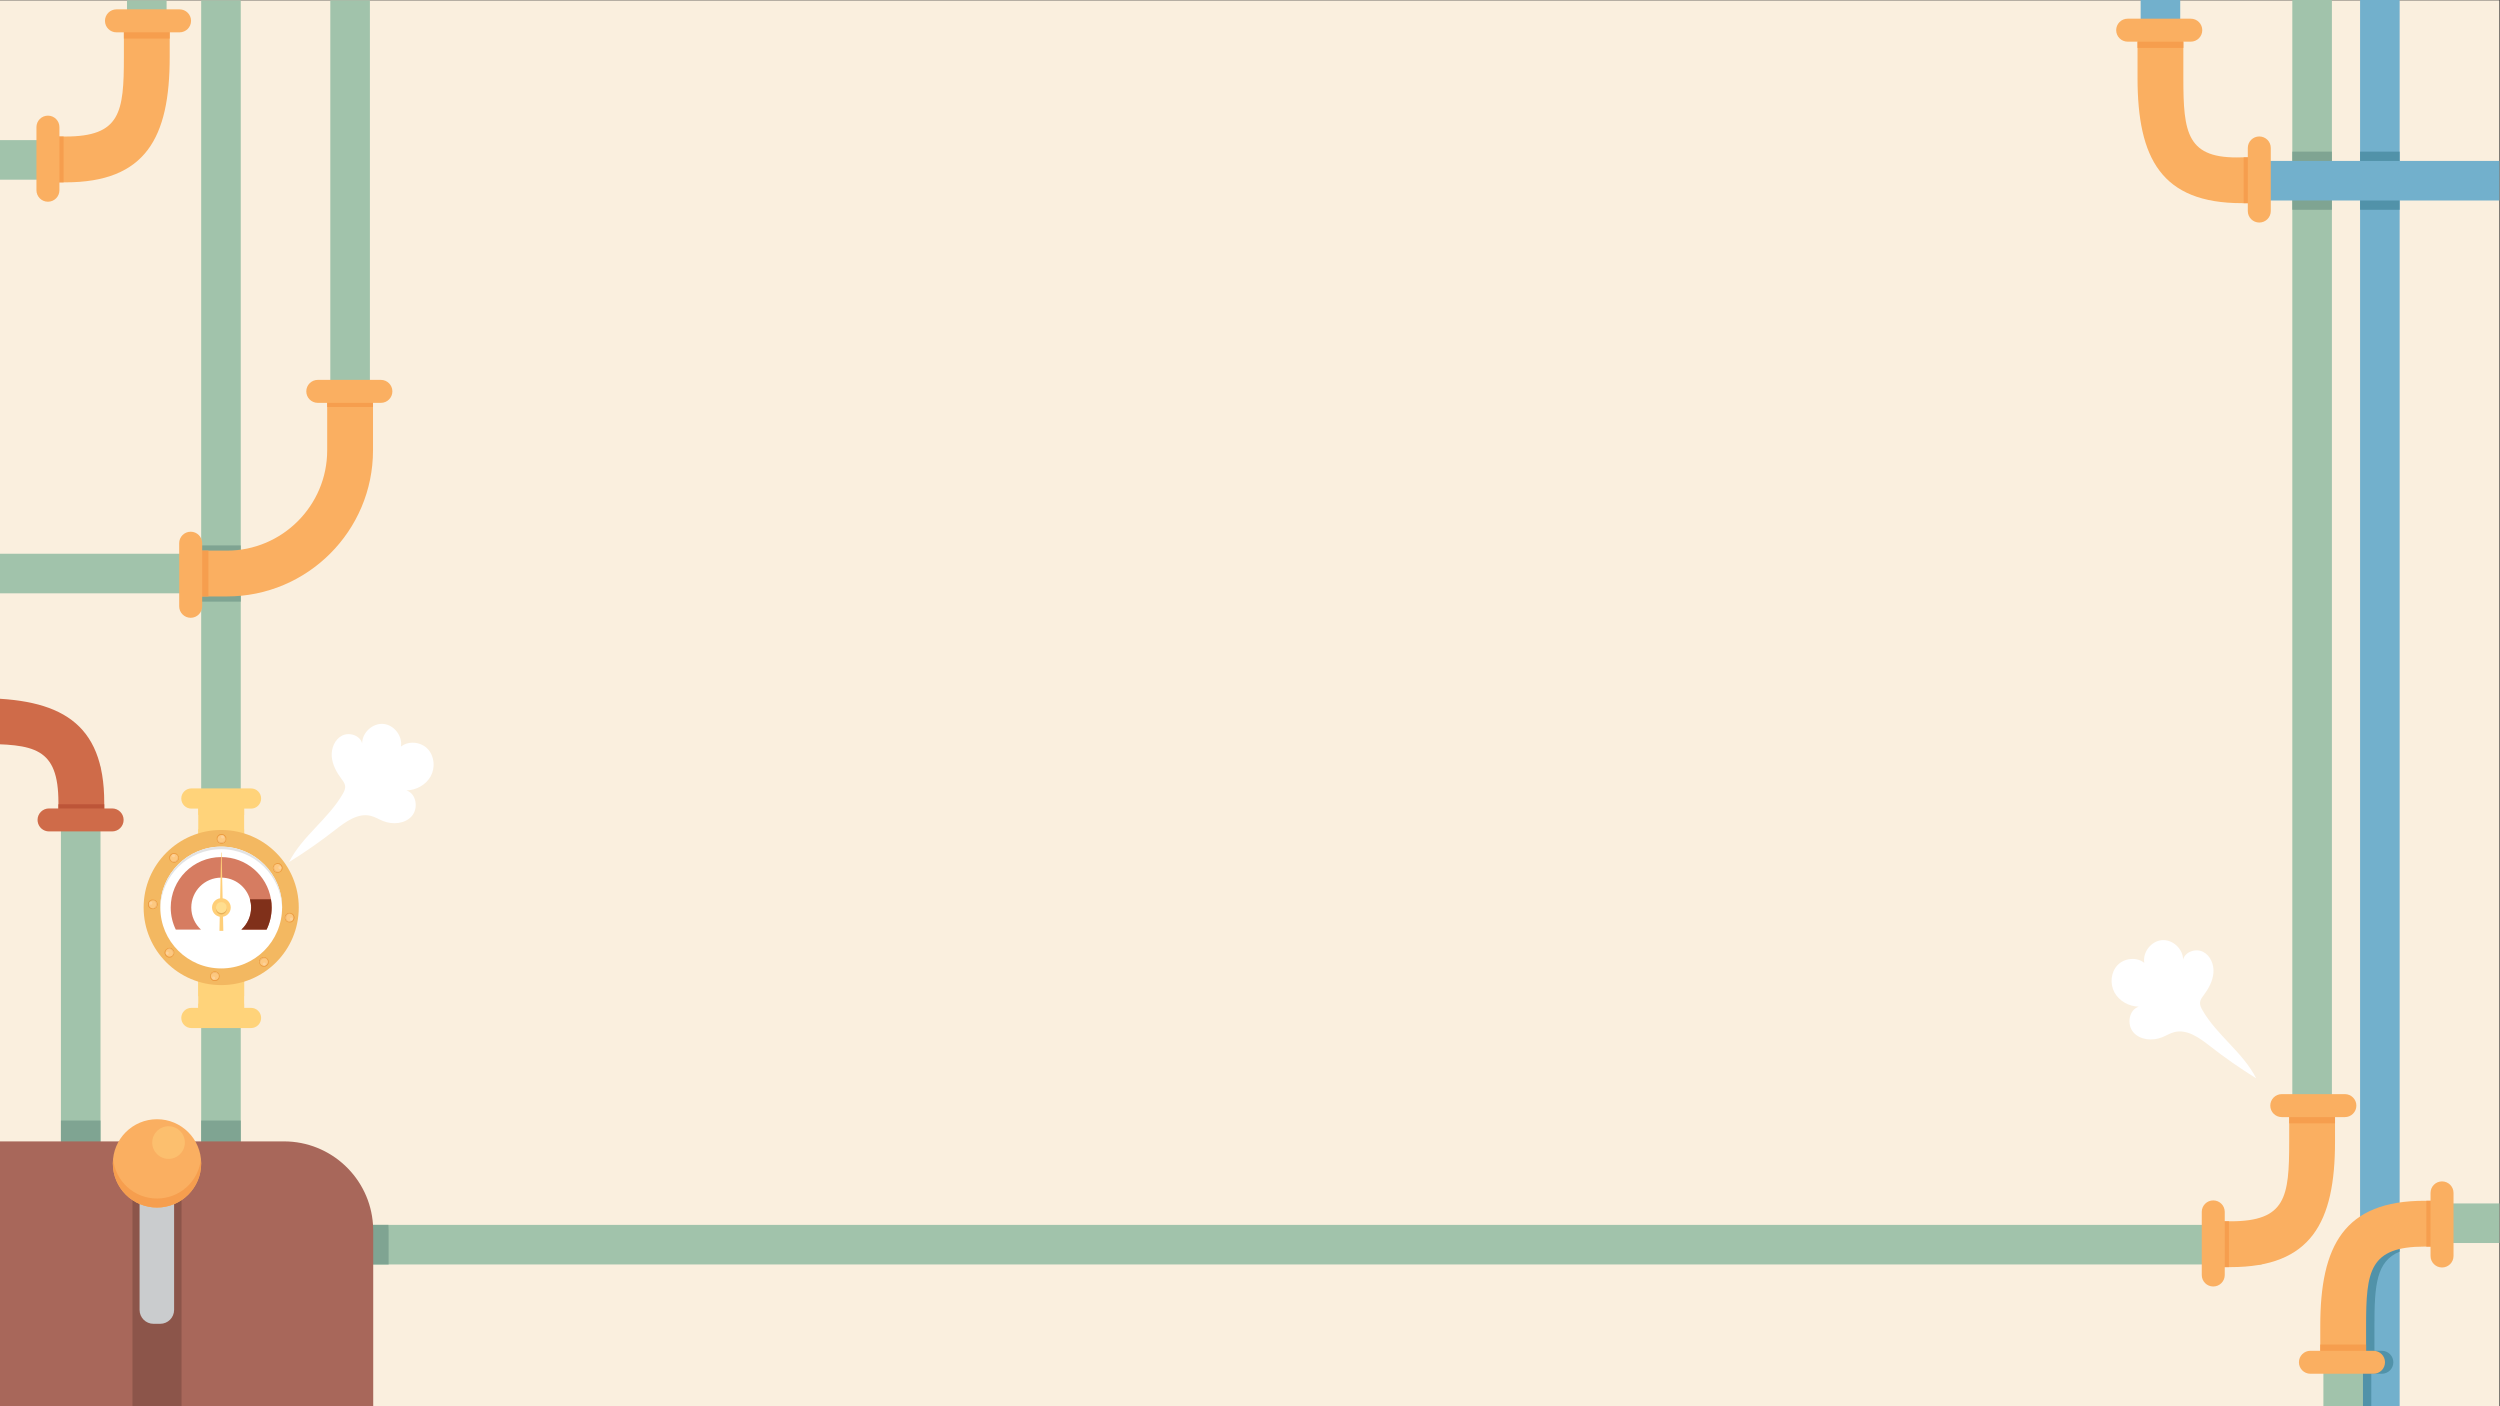 <?xml version="1.0" encoding="UTF-8" standalone="no"?>
<!-- Created with Inkscape (http://www.inkscape.org/) -->

<svg
   xmlns:dc="http://purl.org/dc/elements/1.1/"
   xmlns:cc="http://creativecommons.org/ns#"
   xmlns:rdf="http://www.w3.org/1999/02/22-rdf-syntax-ns#"
   xmlns:svg="http://www.w3.org/2000/svg"
   xmlns="http://www.w3.org/2000/svg"
   xmlns:sodipodi="http://sodipodi.sourceforge.net/DTD/sodipodi-0.dtd"
   xmlns:inkscape="http://www.inkscape.org/namespaces/inkscape"
   version="1.1"
   id="svg2"
   xml:space="preserve"
   width="1600"
   height="900"
   viewBox="0 0 1600 900"
   sodipodi:docname="fundoStemapunk.svg"
   inkscape:version="0.92.4 (unknown)"><rect x="0" y="0" width="1600" height="900" fill="#333333" stroke="none"/><defs
     id="defs6"><clipPath
       clipPathUnits="userSpaceOnUse"
       id="clipPath20"><path
         d="M 0,800 H 1200 V 0 H 0 Z"
         id="path18"
         inkscape:connector-curvature="0" /></clipPath><clipPath
       clipPathUnits="userSpaceOnUse"
       id="clipPath160"><path
         d="M 0,800 H 1200 V 0 H 0 Z"
         id="path158"
         inkscape:connector-curvature="0" /></clipPath><clipPath
       clipPathUnits="userSpaceOnUse"
       id="clipPath286"><path
         d="m 1082.79,318.013 h 22.02 v -7.34 h -22.02 z"
         id="path284"
         inkscape:connector-curvature="0" /></clipPath><clipPath
       clipPathUnits="userSpaceOnUse"
       id="clipPath304"><path
         d="m 1046.47,372.793 h 6.85 v -22.03 h -6.85 z"
         id="path302"
         inkscape:connector-curvature="0" /></clipPath><clipPath
       clipPathUnits="userSpaceOnUse"
       id="clipPath322"><path
         d="m 1082.79,416.513 h 22.02 v -7.85 h -22.02 z"
         id="path320"
         inkscape:connector-curvature="0" /></clipPath><clipPath
       clipPathUnits="userSpaceOnUse"
       id="clipPath340"><path
         d="m 1079.18,403.22 h 25.76 v -83.05 h -25.76 z"
         id="path338"
         inkscape:connector-curvature="0" /></clipPath><clipPath
       clipPathUnits="userSpaceOnUse"
       id="clipPath408"><path
         d="m 953.74,405.41 h 30.87 V 319.7 h -30.87 z"
         id="path406"
         inkscape:connector-curvature="0" /></clipPath><clipPath
       clipPathUnits="userSpaceOnUse"
       id="clipPath472"><path
         d="m 985.649,397.293 h 3.88 v -2.157 h -3.88 z"
         id="path470"
         inkscape:connector-curvature="0" /></clipPath><clipPath
       clipPathUnits="userSpaceOnUse"
       id="clipPath508"><path
         d="m 1008.38,389.464 h 3.49 v -3.427 h -3.49 z"
         id="path506"
         inkscape:connector-curvature="0" /></clipPath><clipPath
       clipPathUnits="userSpaceOnUse"
       id="clipPath544"><path
         d="m 1018.59,367.639 h 2.24 v -3.88 h -2.24 z"
         id="path542"
         inkscape:connector-curvature="0" /></clipPath><clipPath
       clipPathUnits="userSpaceOnUse"
       id="clipPath580"><path
         d="m 1010.6,344.49 h 3.37 v -3.546 h -3.37 z"
         id="path578"
         inkscape:connector-curvature="0" /></clipPath><clipPath
       clipPathUnits="userSpaceOnUse"
       id="clipPath616"><path
         d="m 988.846,333.217 h 3.88 v -2.331 h -3.88 z"
         id="path614"
         inkscape:connector-curvature="0" /></clipPath><clipPath
       clipPathUnits="userSpaceOnUse"
       id="clipPath652"><path
         d="m 965.619,340.07 h 3.598 v -3.299 h -3.598 z"
         id="path650"
         inkscape:connector-curvature="0" /></clipPath><clipPath
       clipPathUnits="userSpaceOnUse"
       id="clipPath688"><path
         d="m 954.479,361.255 h 2.424 v -3.879 h -2.424 z"
         id="path686"
         inkscape:connector-curvature="0" /></clipPath><clipPath
       clipPathUnits="userSpaceOnUse"
       id="clipPath724"><path
         d="m 959.376,384.834 h 3.23 v -3.645 h -3.23 z"
         id="path722"
         inkscape:connector-curvature="0" /></clipPath><clipPath
       clipPathUnits="userSpaceOnUse"
       id="clipPath910"><path
         d="m 46.98,251.24 h 22.02 v -7.34 h -22.02 z"
         id="path908"
         inkscape:connector-curvature="0" /></clipPath><clipPath
       clipPathUnits="userSpaceOnUse"
       id="clipPath928"><path
         d="M 98.47,306.02 H 105.32 V 283.99 H 98.47 Z"
         id="path926"
         inkscape:connector-curvature="0" /></clipPath><clipPath
       clipPathUnits="userSpaceOnUse"
       id="clipPath946"><path
         d="m 46.98,349.74 h 22.02 v -7.85 h -22.02 z"
         id="path944"
         inkscape:connector-curvature="0" /></clipPath><clipPath
       clipPathUnits="userSpaceOnUse"
       id="clipPath1012"><path
         d="m 162.257,330.52 h 3.88 v -2.158 h -3.88 z"
         id="path1010"
         inkscape:connector-curvature="0" /></clipPath><clipPath
       clipPathUnits="userSpaceOnUse"
       id="clipPath1048"><path
         d="m 139.912,322.69 h 3.49 v -3.427 h -3.49 z"
         id="path1046"
         inkscape:connector-curvature="0" /></clipPath><clipPath
       clipPathUnits="userSpaceOnUse"
       id="clipPath1084"><path
         d="m 130.959,300.865 h 2.239 v -3.879 h -2.239 z"
         id="path1082"
         inkscape:connector-curvature="0" /></clipPath><clipPath
       clipPathUnits="userSpaceOnUse"
       id="clipPath1120"><path
         d="m 137.818,277.716 h 3.365 v -3.545 h -3.365 z"
         id="path1118"
         inkscape:connector-curvature="0" /></clipPath><clipPath
       clipPathUnits="userSpaceOnUse"
       id="clipPath1156"><path
         d="m 159.06,266.444 h 3.88 v -2.332 h -3.88 z"
         id="path1154"
         inkscape:connector-curvature="0" /></clipPath><clipPath
       clipPathUnits="userSpaceOnUse"
       id="clipPath1192"><path
         d="m 182.57,273.296 h 3.597 v -3.299 h -3.597 z"
         id="path1190"
         inkscape:connector-curvature="0" /></clipPath><clipPath
       clipPathUnits="userSpaceOnUse"
       id="clipPath1228"><path
         d="m 194.884,294.481 h 2.423 v -3.878 h -2.423 z"
         id="path1226"
         inkscape:connector-curvature="0" /></clipPath><clipPath
       clipPathUnits="userSpaceOnUse"
       id="clipPath1264"><path
         d="m 189.18,318.061 h 3.231 v -3.645 h -3.231 z"
         id="path1262"
         inkscape:connector-curvature="0" /></clipPath><clipPath
       clipPathUnits="userSpaceOnUse"
       id="clipPath1292"><path
         d="m 76.09,313.9 h 27.64 V 276.11 H 76.09 Z"
         id="path1290"
         inkscape:connector-curvature="0" /></clipPath><clipPath
       clipPathUnits="userSpaceOnUse"
       id="clipPath1376"><path
         d="M 0,800 H 1200 V 0 H 0 Z"
         id="path1374"
         inkscape:connector-curvature="0" /></clipPath></defs><sodipodi:namedview
     pagecolor="#ffffff"
     bordercolor="#666666"
     borderopacity="1"
     objecttolerance="10"
     gridtolerance="10"
     guidetolerance="10"
     inkscape:pageopacity="0"
     inkscape:pageshadow="2"
     inkscape:window-width="1366"
     inkscape:window-height="703"
     id="namedview4"
     showgrid="false"
     inkscape:zoom="0.11062499"
     inkscape:cx="1678.7872"
     inkscape:cy="788.02388"
     inkscape:window-x="0"
     inkscape:window-y="0"
     inkscape:window-maximized="1"
     inkscape:current-layer="g10"
     inkscape:object-paths="true"
     inkscape:snap-intersection-paths="true"
     inkscape:snap-smooth-nodes="true"
     inkscape:snap-midpoints="true"
     showguides="true"
     inkscape:guide-bbox="true"
     inkscape:object-nodes="true"><sodipodi:guide
       position="238.785,116.107"
       orientation="1,0"
       id="guide3509"
       inkscape:locked="false" /></sodipodi:namedview><g
     id="g10"
     inkscape:groupmode="layer"
     inkscape:label="41770-O31UYL"
     transform="matrix(1.333,0,0,-1.333,-4.2666666e-5,900)"><path
       d="M 1200,0 H 3.2e-5 V 675 H 1200 Z"
       style="fill:#faefde;fill-opacity:1;fill-rule:nonzero;stroke:none;stroke-width:0.919"
       id="path12"
       inkscape:connector-curvature="0" /><path
       d="m 48.25,0.17 h -19 v 306.936 h 19 z"
       style="fill:#a1c3ab;fill-opacity:1;fill-rule:nonzero;stroke:none;stroke-width:1.192"
       id="path146"
       inkscape:connector-curvature="0" /><path
       d="m 60.978,675 h 19 v -35.544 h -19 z"
       style="fill:#a1c3ab;fill-opacity:1;fill-rule:nonzero;stroke:none;stroke-width:0.996"
       id="path178"
       inkscape:connector-curvature="0"
       sodipodi:nodetypes="ccccc" /><path
       d="M 3.2000001e-5,588.895 H 43.61 v 19 H 3.2000001e-5 Z"
       style="fill:#a1c3ab;fill-opacity:1;fill-rule:nonzero;stroke:none"
       id="path180"
       inkscape:connector-curvature="0"
       sodipodi:nodetypes="ccccc" /><path
       inkscape:connector-curvature="0"
       id="path184"
       style="fill:#faaf61;fill-opacity:1;fill-rule:nonzero;stroke:none"
       d="m 22.808,587.617 h 8.53 c 38.68,0 50.14,21.47 50.14,60.14 v 17.4 h -22 v -17.4 c 0,-26.54 -1.6,-38.14 -28.14,-38.14 h -8.53 z"
       sodipodi:nodetypes="cssccsscc" /><path
       d="m 22.808,587.617 h 7.73 v 22 h -7.73 z"
       style="fill:#f69e4e;fill-opacity:1;fill-rule:nonzero;stroke:none"
       id="path186"
       inkscape:connector-curvature="0"
       sodipodi:nodetypes="ccccc" /><path
       d="m 59.478,656.637 h 22 v 8.52 h -22 z"
       style="fill:#f69e4e;fill-opacity:1;fill-rule:nonzero;stroke:none"
       id="path188"
       inkscape:connector-curvature="0"
       sodipodi:nodetypes="ccccc" /><path
       inkscape:connector-curvature="0"
       id="path192"
       style="fill:#faaf61;fill-opacity:1;fill-rule:nonzero;stroke:none"
       d="m 17.499,583.832 v 30.298 c 0,3.047 2.47,5.517 5.518,5.517 3.047,0 5.518,-2.47 5.518,-5.517 v -30.298 c 0,-3.047 -2.471,-5.518 -5.518,-5.518 -3.048,0 -5.518,2.471 -5.518,5.518"
       sodipodi:nodetypes="csssssc" /><path
       inkscape:connector-curvature="0"
       id="path196"
       style="fill:#faaf61;fill-opacity:1;fill-rule:nonzero;stroke:none"
       d="m 50.397,665.158 c 0,3.047 2.47,5.518 5.518,5.518 h 30.297 c 3.048,0 5.518,-2.471 5.518,-5.518 0,-3.047 -2.47,-5.518 -5.518,-5.518 h -30.297 c -3.048,0 -5.518,2.471 -5.518,5.518"
       sodipodi:nodetypes="csssssc" /><path
       d="M 96.59,0.66 H 115.59 V 675 H 96.59 Z"
       style="fill:#a1c3ab;fill-opacity:1;fill-rule:nonzero;stroke:none;stroke-width:0.919"
       id="path240"
       inkscape:connector-curvature="0" /><path
       d="m 96.59,386.305 h 19 v 27 H 96.59 Z"
       style="fill:#7fa492;fill-opacity:1;fill-rule:nonzero;stroke:none"
       id="path254"
       inkscape:connector-curvature="0"
       sodipodi:nodetypes="ccccc" /><path
       d="M 96.59,10 H 115.59 V 137.17 H 96.59 Z"
       style="fill:#7fa492;fill-opacity:1;fill-rule:nonzero;stroke:none"
       id="path738"
       inkscape:connector-curvature="0" /><path
       d="m 179.088,68.08 h 906.711 v 19 H 179.088 Z"
       style="fill:#a1c3ab;fill-opacity:1;fill-rule:nonzero;stroke:none;stroke-width:1.039"
       id="path742"
       inkscape:connector-curvature="0" /><g
       id="g744"
       transform="matrix(-1,0,0,1,160.598,87.08)"><path
         d="m 0,0 v -19 h -25.99 v 16.19 c 0,0.94 0.03,1.88 0.1,2.81 z"
         style="fill:#7fa492;fill-opacity:1;fill-rule:nonzero;stroke:none"
         id="path746"
         inkscape:connector-curvature="0" /></g><path
       d="m 29.25,10 h 19 v 127.17 h -19 z"
       style="fill:#7fa492;fill-opacity:1;fill-rule:nonzero;stroke:none"
       id="path740"
       inkscape:connector-curvature="0" /><path
       style="fill:#a8675a;fill-opacity:1;fill-rule:nonzero;stroke:none;stroke-width:1"
       d="m 136.288,127.169 c 22.76,0 41.361,-17.71 42.801,-40.09 0.07,-0.93 0.1,-1.87 0.1,-2.81 V 5.2866668e-4 H 0 V 127.169 Z"
       id="path750"
       inkscape:connector-curvature="0" /><g
       id="g3480"
       transform="matrix(-1,0,0,1,1167.999,0)"><g
         transform="matrix(1,0,0,1.158,1104.392,99.217)"
         id="g752"><path
           inkscape:connector-curvature="0"
           id="path754"
           style="fill:#8c554a;fill-opacity:1;fill-rule:nonzero;stroke:none"
           d="M 0,0 V -85.67 H -23.55 V 0 c 0,4.95 3.05,9.18 7.38,10.92 1.36,0.55 2.84,0.85 4.4,0.85 C -5.27,11.77 0,6.5 0,0" /></g><g
         transform="translate(1100.987,100.914)"
         id="g804"><path
           inkscape:connector-curvature="0"
           id="path806"
           style="fill:#caccce;fill-opacity:1;fill-rule:nonzero;stroke:none"
           d="m 0,0 v -54.658 c 0,-3.682 -2.99,-6.672 -6.672,-6.672 h -3.234 c -3.682,0 -6.671,2.99 -6.671,6.672 V 0 Z" /></g><g
         transform="translate(1113.825,116.6)"
         id="g812"><path
           inkscape:connector-curvature="0"
           id="path814"
           style="fill:#faaf61;fill-opacity:1;fill-rule:nonzero;stroke:none"
           d="m 0,0 c 0,-11.713 -9.495,-21.208 -21.208,-21.208 -11.712,0 -21.207,9.495 -21.207,21.208 0,11.713 9.495,21.208 21.207,21.208 C -9.495,21.208 0,11.713 0,0" /></g><g
         transform="translate(1092.617,99.737)"
         id="g816"><path
           inkscape:connector-curvature="0"
           id="path818"
           style="fill:#f69e4e;fill-opacity:1;fill-rule:nonzero;stroke:none"
           d="m 0,0 c -10.979,0 -20.01,8.343 -21.098,19.035 -0.072,-0.714 -0.11,-1.439 -0.11,-2.172 0,-11.713 9.495,-21.208 21.208,-21.208 11.713,0 21.208,9.495 21.208,21.208 0,0.733 -0.038,1.458 -0.11,2.172 C 20.01,8.343 10.979,0 0,0" /></g><g
         transform="translate(1094.913,126.607)"
         id="g820"><path
           inkscape:connector-curvature="0"
           id="path822"
           style="fill:#fcbf6e;fill-opacity:1;fill-rule:nonzero;stroke:none"
           d="m 0,0 c 0,-4.327 -3.508,-7.835 -7.834,-7.835 -4.327,0 -7.835,3.508 -7.835,7.835 0,4.327 3.508,7.835 7.835,7.835 C -3.508,7.835 0,4.327 0,0" /></g></g><path
       d="m 158.589,461.265 h 19 v 213.735 h -19 z"
       style="fill:#a1c3ab;fill-opacity:1;fill-rule:nonzero;stroke:none;stroke-width:0.999"
       id="path234"
       inkscape:connector-curvature="0"
       sodipodi:nodetypes="ccccc" /><path
       style="fill:#a1c3ab;fill-opacity:1;fill-rule:nonzero;stroke:none;stroke-width:1.333"
       d="m 0,520.928 v 25.334 h 147.09 v -25.334 z"
       transform="matrix(0.75,0,0,-0.75,0,800)"
       id="path256"
       inkscape:connector-curvature="0"
       sodipodi:nodetypes="ccccc" /><path
       inkscape:connector-curvature="0"
       id="path262"
       style="fill:#faaf61;fill-opacity:1;fill-rule:nonzero;stroke:none"
       d="m 179.089,487.473 v -28.53 c 0,-38.68 -31.47,-70.14 -70.14,-70.14 h -17.4 v 22 h 17.4 c 26.54,0 48.14,21.6 48.14,48.14 v 28.53 z"
       sodipodi:nodetypes="cssccsscc" /><path
       d="m 179.089,479.743 h -22 v 7.73 h 22 z"
       style="fill:#f69e4e;fill-opacity:1;fill-rule:nonzero;stroke:none"
       id="path264"
       inkscape:connector-curvature="0"
       sodipodi:nodetypes="ccccc" /><path
       d="m 100.069,388.803 h -8.52 v 22 h 8.52 z"
       style="fill:#f69e4e;fill-opacity:1;fill-rule:nonzero;stroke:none"
       id="path266"
       inkscape:connector-curvature="0"
       sodipodi:nodetypes="ccccc" /><path
       inkscape:connector-curvature="0"
       id="path270"
       style="fill:#faaf61;fill-opacity:1;fill-rule:nonzero;stroke:none"
       d="m 182.874,492.782 h -30.298 c -3.047,0 -5.517,-2.47 -5.517,-5.518 0,-3.047 2.47,-5.518 5.517,-5.518 h 30.298 c 3.047,0 5.518,2.471 5.518,5.518 0,3.048 -2.471,5.518 -5.518,5.518"
       sodipodi:nodetypes="csssssc" /><path
       inkscape:connector-curvature="0"
       id="path826"
       style="fill:#ffffff;fill-opacity:1;fill-rule:nonzero;stroke:none"
       d="m 138.784,261.278 c 7.65,4.74 15.042,9.895 22.133,15.436 5.028,3.928 10.978,8.314 17.159,6.733 2.044,-0.522 3.865,-1.669 5.82,-2.459 4.618,-1.865 10.519,-1.396 13.81,2.342 3.292,3.737 2.197,10.836 -2.552,12.336 4.709,0.128 9.386,2.691 11.647,6.824 2.261,4.132 1.776,9.721 -1.479,13.126 -3.255,3.404 -9.149,4.038 -12.822,1.089 0.856,5.099 -3.319,10.469 -8.472,10.896 -5.153,0.428 -10.155,-4.181 -10.151,-9.351 -0.987,3.829 -6.121,5.526 -9.642,3.727 -3.521,-1.799 -5.254,-6.092 -4.948,-10.034 0.305,-3.943 2.302,-7.562 4.657,-10.738 0.777,-1.047 1.629,-2.135 1.773,-3.431 0.149,-1.332 -0.482,-2.618 -1.149,-3.781 -6.933,-12.08 -19.487,-20.292 -25.784,-32.715"
       sodipodi:nodetypes="cccccccccccsccccc" /><path
       inkscape:connector-curvature="0"
       id="path216"
       style="fill:#cf6b49;fill-opacity:1;fill-rule:nonzero;stroke:none"
       d="m 50.051,281.298 v 8.53 c 0,38.68 -21.47,50.14 -60.14,50.14 h -17.4 v -22 h 17.4 c 26.54,0 38.14,-1.6 38.14,-28.14 v -8.53 z"
       sodipodi:nodetypes="cssccsscc" /><path
       d="m 50.051,289.028 h -22 v -7.73 h 22 z"
       style="fill:#bd5538;fill-opacity:1;fill-rule:nonzero;stroke:none"
       id="path218"
       inkscape:connector-curvature="0"
       sodipodi:nodetypes="ccccc" /><path
       d="m -18.969,339.968 h -8.52 v -22 h 8.52 z"
       style="fill:#bd5538;fill-opacity:1;fill-rule:nonzero;stroke:none"
       id="path220"
       inkscape:connector-curvature="0"
       sodipodi:nodetypes="ccccc" /><path
       inkscape:connector-curvature="0"
       id="path224"
       style="fill:#cf6b49;fill-opacity:1;fill-rule:nonzero;stroke:none"
       d="m 18.023,281.505 c 0,-0.28 0.02,-0.56 0.07,-0.83 0.4,-2.66 2.68,-4.69 5.45,-4.69 h 30.29 c 3.05,0 5.52,2.47 5.52,5.52 0,3.05 -2.47,5.52 -5.52,5.52 h -30.29 c -3.05,0 -5.52,-2.47 -5.52,-5.52"
       sodipodi:nodetypes="ccsssssc" /><path
       inkscape:connector-curvature="0"
       id="path228"
       style="fill:#cf6b49;fill-opacity:1;fill-rule:nonzero;stroke:none"
       d="m -27.489,308.887 c -3.047,0 -5.518,2.47 -5.518,5.518 v 30.297 c 0,3.048 2.471,5.518 5.518,5.518 3.047,0 5.518,-2.47 5.518,-5.518 v -30.297 c 0,-3.048 -2.471,-5.518 -5.518,-5.518"
       sodipodi:nodetypes="csssssc" /><path
       d="m 95.19,185.935 h 22.02 v 105.84 H 95.19 Z"
       style="fill:#ffd37a;fill-opacity:1;fill-rule:nonzero;stroke:none"
       id="path276"
       inkscape:connector-curvature="0"
       sodipodi:nodetypes="ccccc" /><path
       inkscape:connector-curvature="0"
       id="path288"
       style="fill:#ffd37a;fill-opacity:1;fill-rule:nonzero;stroke:none"
       d="m 117.214,193.278 h -22.02 v -7.34 h 22.02 z"
       sodipodi:nodetypes="ccccc" /><path
       inkscape:connector-curvature="0"
       id="path296"
       style="fill:#ffd37a;fill-opacity:1;fill-rule:nonzero;stroke:none"
       d="m 120.519,181.574 h -28.631 c -2.679,0 -4.851,2.172 -4.851,4.851 0,2.679 2.172,4.851 4.851,4.851 h 28.631 c 2.679,0 4.851,-2.172 4.851,-4.851 0,-2.679 -2.172,-4.851 -4.851,-4.851"
       sodipodi:nodetypes="csssssc" /><path
       inkscape:connector-curvature="0"
       id="path324"
       style="fill:#ffd37a;fill-opacity:1;fill-rule:nonzero;stroke:none"
       d="m 117.214,291.778 h -22.02 v -7.85 h 22.02 z"
       sodipodi:nodetypes="ccccc" /><path
       inkscape:connector-curvature="0"
       id="path332"
       style="fill:#ffd37a;fill-opacity:1;fill-rule:nonzero;stroke:none"
       d="m 120.519,286.928 h -28.631 c -2.679,0 -4.851,2.172 -4.851,4.851 0,2.679 2.172,4.851 4.851,4.851 h 28.631 c 2.679,0 4.851,-2.172 4.851,-4.851 0,-2.679 -2.172,-4.851 -4.851,-4.851"
       sodipodi:nodetypes="csssssc" /><path
       d="m 95.19,238.625 c 0.05,0.35 0.12,0.68 0.21,1.02 v 0.03 c 0,0.01 0.01,0.01 0.01,0.03 0,0.01 0,0.01 0.01,0.02 0.26,1 0.66,1.94 1.17,2.8 0.03,0.06 0.07,0.13 0.11,0.19 l -1.51,1.51 v 7.26 l 3.77,-3.77 0.33,-0.33 1.04,-1.04 c 0.57,0.35 1.16,0.65 1.79,0.89 h 0.01 c 0.45,0.18 0.91,0.33 1.39,0.44 v 10.5 c 0,0.95 0.04,1.94 0.08,2.94 0.11,2.47 0.25,5.04 0,7.4 -0.04,0.37 -0.09,0.74 -0.15,1.1 -0.05,0.28 -3.94,-0.78 -6.86,-1.63 -0.5,-0.16 -0.98,-0.3 -1.4,-0.43 v 9.48 c 0.46,0.13 0.93,0.25 1.4,0.35 1.05,0.25 2.11,0.45 3.18,0.62 2.06,0.32 4.17,0.48 6.32,0.48 3.27,0 6.45,-0.38 9.5,-1.1 0.55,-0.12 1.09,-0.26 1.62,-0.41 v -9.31 c -0.54,0.18 -1.08,0.35 -1.62,0.51 -2.25,0.65 -4.57,1.1 -6.88,1.37 -0.05,-0.51 -0.09,-1.02 -0.13,-1.53 -0.36,-4.98 -0.14,-10.14 0,-15.22 v -0.01 c 0.02,-0.89 0.04,-1.78 0.06,-2.66 0,-0.2 0.01,-0.4 0.01,-0.6 0,-0.49 0.01,-0.98 0.01,-1.47 v -0.38 c 0.48,-0.12 0.94,-0.26 1.39,-0.45 0.63,-0.23 1.24,-0.53 1.8,-0.88 l 1.04,1.04 0.33,0.33 0.34,0.34 0.22,0.22 1.26,1.26 0.55,0.55 1.62,1.62 v -3.65 h 3.61 l -3.41,-3.41 -0.2,-0.2 -1.06,-1.06 -0.17,-0.17 -0.39,-0.39 -0.11,-0.11 c 0.04,-0.06 0.08,-0.12 0.11,-0.19 0.52,-0.85 0.9,-1.8 1.17,-2.79 0.01,-0.01 0.01,-0.03 0.01,-0.04 0,-0.01 0.01,-0.01 0.01,-0.03 v -0.03 c 0.22,-0.85 0.34,-1.75 0.34,-2.68 0,-0.1 -0.01,-0.2 -0.01,-0.31 0,0.02 -0.01,0.04 -0.01,0.06 -0.03,-1.31 -0.28,-2.57 -0.73,-3.72 -0.22,-0.56 -0.48,-1.09 -0.78,-1.6 -0.03,-0.07 -0.07,-0.13 -0.11,-0.19 l 0.11,-0.11 0.29,-0.29 1.33,-1.32 0.2,-0.2 3.25,-3.25 h -3.45 v -3.81 l -1.62,1.62 -2.19,2.19 -1.55,1.55 c -0.97,-0.6 -2.05,-1.06 -3.19,-1.33 v -16.11 c 0,-0.57 -0.05,-1.18 -0.08,-1.8 -0.01,-0.07 -0.01,-0.14 -0.01,-0.21 v -0.01 c -0.02,-0.42 -0.02,-0.82 0,-1.21 0,-0.06 0,-0.12 0.01,-0.18 0.01,-0.22 0.04,-0.44 0.08,-0.65 0.1,-0.51 0.3,-0.87 0.56,-1.11 1.02,-0.9 3.04,-0.12 4.63,0.24 0.56,0.13 1.14,0.28 1.74,0.44 0.53,0.15 1.07,0.31 1.62,0.48 v -9.19 c -0.54,-0.15 -1.08,-0.28 -1.62,-0.4 -3.05,-0.72 -6.23,-1.1 -9.5,-1.1 -2.15,0 -4.26,0.16 -6.32,0.48 -1.07,0.17 -2.13,0.37 -3.18,0.62 -0.47,0.1 -0.94,0.22 -1.4,0.35 v 9.26 c 0.46,-0.17 0.93,-0.32 1.4,-0.46 2.25,-0.7 4.57,-1.14 6.93,-1.32 -0.07,0.01 -0.1,1 -0.12,2.56 0,0.37 -0.01,0.78 0,1.21 v 0.01 c -0.04,5.62 0.11,15.75 0.12,17.88 v 0.22 c -1.14,0.27 -2.21,0.73 -3.19,1.32 l -1.55,-1.54 -0.38,-0.38 -1.81,-1.81 -1.4,-1.4 v 7.26 l 1.11,1.1 0.29,0.29 0.11,0.11 c -0.04,0.06 -0.08,0.12 -0.11,0.19 -0.3,0.51 -0.56,1.04 -0.78,1.6 -0.29,0.76 -0.5,1.56 -0.62,2.39 -0.06,0.44 -0.1,0.88 -0.11,1.33 0,-0.02 -0.01,-0.04 -0.01,-0.06 0,0.11 -0.01,0.21 -0.01,0.31 0,0.57 0.04,1.13 0.13,1.67"
       style="fill:#ffd37a;fill-opacity:1;fill-rule:nonzero;stroke:none"
       id="path342"
       inkscape:connector-curvature="0"
       sodipodi:nodetypes="ccsscccccccccccsccccccccscccccccccssccccccccccccccccccccsscsccccccccccccccccscsccccccccccscccccccccccccccccccccccccsc" /><path
       inkscape:connector-curvature="0"
       id="path388"
       style="fill:#fbbf83;fill-opacity:1;fill-rule:nonzero;stroke:none"
       d="m 106.09,249.831 c -5.804,0 -10.525,-4.625 -10.687,-10.39 -0.002,0.101 -0.007,0.202 -0.007,0.304 0,5.907 4.788,10.695 10.694,10.695 5.906,0 10.694,-4.788 10.694,-10.695 0,-0.102 -0.005,-0.203 -0.007,-0.304 -0.162,5.765 -4.883,10.39 -10.687,10.39"
       sodipodi:nodetypes="ccssscc" /><path
       inkscape:connector-curvature="0"
       id="path400"
       style="fill:#fdce8b;fill-opacity:1;fill-rule:nonzero;stroke:none"
       d="m 106.09,246.401 c -3.867,0 -7.009,-3.07 -7.141,-6.905 -0.003,0.084 -0.013,0.165 -0.013,0.249 0,3.951 3.203,7.154 7.154,7.154 3.951,0 7.153,-3.203 7.153,-7.154 0,-0.084 -0.009,-0.165 -0.012,-0.249 -0.132,3.835 -3.274,6.905 -7.141,6.905"
       sodipodi:nodetypes="ccssscc" /><path
       inkscape:connector-curvature="0"
       id="path420"
       style="fill:#f3b861;fill-opacity:1;fill-rule:nonzero;stroke:none"
       d="m 68.96,239.441 c 0,-20.568 16.674,-37.242 37.242,-37.242 20.569,0 37.243,16.674 37.243,37.242 0,20.568 -16.674,37.242 -37.243,37.242 -20.568,0 -37.242,-16.674 -37.242,-37.242"
       sodipodi:nodetypes="csssc" /><path
       inkscape:connector-curvature="0"
       id="path424"
       style="fill:#ffffff;fill-opacity:1;fill-rule:nonzero;stroke:none"
       d="m 76.965,239.441 c 0,-16.147 13.09,-29.238 29.237,-29.238 16.148,0 29.238,13.091 29.238,29.238 0,16.147 -13.09,29.237 -29.238,29.237 -16.147,0 -29.237,-13.09 -29.237,-29.237"
       sodipodi:nodetypes="csssc" /><path
       inkscape:connector-curvature="0"
       id="path428"
       style="fill:#e2e3e4;fill-opacity:1;fill-rule:nonzero;stroke:none"
       d="m 106.202,267.44 c -15.94,0 -28.9,-12.757 -29.23,-28.618 -0.004,0.206 -0.007,0.412 -0.007,0.619 0,16.148 13.089,29.238 29.237,29.238 16.147,0 29.237,-13.09 29.237,-29.238 0,-0.207 -0.003,-0.413 -0.007,-0.619 -0.33,15.861 -13.29,28.618 -29.23,28.618"
       sodipodi:nodetypes="ccssscc" /><path
       inkscape:connector-curvature="0"
       id="path432"
       style="fill:#d67c61;fill-opacity:1;fill-rule:nonzero;stroke:none"
       d="m 130.432,239.442 c 0,-3.805 -0.881,-7.402 -2.443,-10.606 h -12.109 c 2.876,2.626 4.681,6.403 4.681,10.606 0,1.382 -0.194,2.721 -0.561,3.986 -1.728,5.991 -7.25,10.374 -13.799,10.374 -7.931,0 -14.36,-6.429 -14.36,-14.36 0,-4.203 1.803,-7.98 4.678,-10.606 h -12.108 c -1.562,3.204 -2.441,6.801 -2.441,10.606 0,13.382 10.847,24.231 24.231,24.231 12.025,0 22.002,-8.761 23.902,-20.245 0.217,-1.296 0.329,-2.627 0.329,-3.986"
       sodipodi:nodetypes="cccscssccsscc" /><path
       inkscape:connector-curvature="0"
       id="path436"
       style="fill:#ffcf78;fill-opacity:1;fill-rule:nonzero;stroke:none"
       d="m 101.801,239.441 c 0,2.277 1.697,4.154 3.895,4.445 l 0.472,21.924 h 0.243 l 0.472,-21.924 c 2.198,-0.291 3.895,-2.168 3.895,-4.445 0,-2.211 -1.6,-4.044 -3.704,-4.416 l 0.146,-6.769 h -1.86 l 0.145,6.769 c -2.104,0.372 -3.704,2.205 -3.704,4.416"
       sodipodi:nodetypes="cccccsccccc" /><path
       inkscape:connector-curvature="0"
       id="path440"
       style="fill:#e7b057;fill-opacity:1;fill-rule:nonzero;stroke:none"
       d="m 103.66,238.958 c 0,-1.561 1.177,-2.826 2.629,-2.826 1.452,0 2.629,1.265 2.629,2.826 0,1.561 -1.177,2.826 -2.629,2.826 -1.452,0 -2.629,-1.265 -2.629,-2.826"
       sodipodi:nodetypes="csssc" /><path
       inkscape:connector-curvature="0"
       id="path444"
       style="fill:#ffde8f;fill-opacity:1;fill-rule:nonzero;stroke:none"
       d="m 103.66,239.441 c 0,-1.452 1.177,-2.629 2.629,-2.629 1.452,0 2.629,1.177 2.629,2.629 0,1.452 -1.177,2.629 -2.629,2.629 -1.452,0 -2.629,-1.177 -2.629,-2.629"
       sodipodi:nodetypes="csssc" /><path
       inkscape:connector-curvature="0"
       id="path448"
       style="fill:#80301a;fill-opacity:1;fill-rule:nonzero;stroke:none"
       d="m 130.432,239.442 c 0,-3.805 -0.881,-7.402 -2.443,-10.606 h -12.109 c 2.876,2.626 4.681,6.403 4.681,10.606 0,1.382 -0.194,2.721 -0.561,3.986 h 10.103 c 0.217,-1.296 0.329,-2.627 0.329,-3.986"
       sodipodi:nodetypes="cccsccc" /><path
       inkscape:connector-curvature="0"
       id="path452"
       style="fill:#fdc26b;fill-opacity:1;fill-rule:nonzero;stroke:none"
       d="m 104.104,272.936 c -0.512,-1.819 1.113,-3.444 2.933,-2.933 0.755,0.213 1.36,0.817 1.572,1.573 0.512,1.819 -1.113,3.444 -2.933,2.932 -0.755,-0.212 -1.36,-0.817 -1.572,-1.572"
       sodipodi:nodetypes="ccccc" /><path
       inkscape:connector-curvature="0"
       id="path456"
       style="fill:#ea9d40;fill-opacity:1;fill-rule:nonzero;stroke:none"
       d="m 104.104,273.024 c -0.512,-1.819 1.113,-3.444 2.933,-2.933 0.755,0.213 1.36,0.818 1.572,1.573 0.512,1.819 -1.113,3.444 -2.933,2.932 -0.755,-0.212 -1.36,-0.817 -1.572,-1.572"
       sodipodi:nodetypes="ccccc" /><path
       inkscape:connector-curvature="0"
       id="path460"
       style="fill:#eb9039;fill-opacity:1;fill-rule:nonzero;stroke:none"
       d="m 105.676,274.429 c -0.755,-0.212 -1.36,-0.817 -1.572,-1.572 -0.057,-0.201 -0.083,-0.399 -0.09,-0.592 -0.008,0.245 0.017,0.499 0.09,0.759 0.212,0.755 0.817,1.36 1.572,1.572 1.619,0.455 3.079,-0.782 3.023,-2.341 -0.05,1.479 -1.463,2.613 -3.023,2.174"
       sodipodi:nodetypes="ccccccc" /><path
       inkscape:connector-curvature="0"
       id="path464"
       style="fill:#fdc880;fill-opacity:1;fill-rule:nonzero;stroke:none"
       d="m 104.493,272.906 c -0.423,-1.505 0.921,-2.85 2.427,-2.426 0.624,0.175 1.125,0.676 1.3,1.301 0.424,1.505 -0.921,2.849 -2.426,2.426 -0.625,-0.176 -1.125,-0.676 -1.301,-1.301"
       sodipodi:nodetypes="ccccc" /><path
       d="m 106.919,270.897 c 0.625,0.176 1.125,0.676 1.301,1.301 0.034,0.121 0.053,0.241 0.065,0.36 0.027,-0.248 0.01,-0.51 -0.065,-0.777 -0.176,-0.625 -0.676,-1.126 -1.301,-1.301 -1.384,-0.389 -2.628,0.716 -2.491,2.066 0.126,-1.149 1.253,-1.997 2.491,-1.649"
       style="fill:#f1b670;fill-opacity:1;fill-rule:nonzero;stroke:none"
       id="path474"
       inkscape:connector-curvature="0"
       sodipodi:nodetypes="ccccccc" /><path
       inkscape:connector-curvature="0"
       id="path484"
       style="fill:#fdd199;fill-opacity:1;fill-rule:nonzero;stroke:none"
       d="m 106.149,273.554 c -0.162,-0.577 0.353,-1.092 0.93,-0.93 0.239,0.068 0.431,0.259 0.498,0.499 0.162,0.577 -0.353,1.092 -0.929,0.929 -0.24,-0.067 -0.432,-0.259 -0.499,-0.498"
       sodipodi:nodetypes="ccccc" /><path
       inkscape:connector-curvature="0"
       id="path488"
       style="fill:#fdc26b;fill-opacity:1;fill-rule:nonzero;stroke:none"
       d="m 81.57,262.118 c 0.884,-1.67 3.182,-1.726 4.146,-0.101 0.4,0.675 0.421,1.53 0.054,2.223 -0.884,1.671 -3.182,1.726 -4.146,0.101 -0.4,-0.675 -0.421,-1.53 -0.054,-2.223"
       sodipodi:nodetypes="ccccc" /><path
       inkscape:connector-curvature="0"
       id="path492"
       style="fill:#ea9d40;fill-opacity:1;fill-rule:nonzero;stroke:none"
       d="m 81.509,262.182 c 0.885,-1.67 3.182,-1.726 4.146,-0.101 0.401,0.675 0.421,1.53 0.054,2.223 -0.884,1.671 -3.182,1.726 -4.146,0.101 -0.4,-0.675 -0.421,-1.53 -0.054,-2.223"
       sodipodi:nodetypes="ccccc" /><path
       inkscape:connector-curvature="0"
       id="path496"
       style="fill:#eb9039;fill-opacity:1;fill-rule:nonzero;stroke:none"
       d="m 81.678,264.284 c -0.4,-0.675 -0.421,-1.53 -0.054,-2.223 0.098,-0.184 0.215,-0.346 0.343,-0.491 -0.175,0.173 -0.332,0.374 -0.458,0.612 -0.367,0.693 -0.347,1.548 0.054,2.223 0.858,1.446 2.768,1.558 3.803,0.39 -1.056,1.037 -2.861,0.883 -3.688,-0.511"
       sodipodi:nodetypes="ccccccc" /><path
       inkscape:connector-curvature="0"
       id="path500"
       style="fill:#fdc880;fill-opacity:1;fill-rule:nonzero;stroke:none"
       d="m 81.871,262.365 c 0.732,-1.382 2.633,-1.428 3.43,-0.083 0.332,0.558 0.349,1.265 0.045,1.839 -0.732,1.382 -2.632,1.428 -3.43,0.083 -0.332,-0.558 -0.349,-1.265 -0.045,-1.839"
       sodipodi:nodetypes="ccccc" /><path
       d="m 85.014,262.584 c 0.331,0.558 0.348,1.266 0.045,1.839 -0.06,0.112 -0.129,0.212 -0.202,0.306 0.191,-0.161 0.359,-0.362 0.49,-0.608 0.303,-0.573 0.286,-1.281 -0.045,-1.839 -0.734,-1.236 -2.397,-1.294 -3.229,-0.222 0.884,-0.745 2.285,-0.582 2.941,0.524"
       style="fill:#f1b670;fill-opacity:1;fill-rule:nonzero;stroke:none"
       id="path510"
       inkscape:connector-curvature="0"
       sodipodi:nodetypes="ccccccc" /><path
       inkscape:connector-curvature="0"
       id="path520"
       style="fill:#fdd199;fill-opacity:1;fill-rule:nonzero;stroke:none"
       d="m 82.624,263.976 c 0.281,-0.53 1.009,-0.547 1.315,-0.032 0.126,0.214 0.133,0.485 0.017,0.705 -0.281,0.529 -1.009,0.547 -1.315,0.032 -0.127,-0.214 -0.133,-0.485 -0.017,-0.705"
       sodipodi:nodetypes="ccccc" /><path
       inkscape:connector-curvature="0"
       id="path524"
       style="fill:#fdc26b;fill-opacity:1;fill-rule:nonzero;stroke:none"
       d="m 72.715,238.742 c 1.793,-0.599 3.494,0.945 3.071,2.787 -0.175,0.765 -0.75,1.398 -1.494,1.647 -1.792,0.599 -3.494,-0.945 -3.071,-2.787 0.175,-0.765 0.75,-1.398 1.494,-1.647"
       sodipodi:nodetypes="ccccc" /><path
       inkscape:connector-curvature="0"
       id="path528"
       style="fill:#ea9d40;fill-opacity:1;fill-rule:nonzero;stroke:none"
       d="m 72.627,238.746 c 1.793,-0.599 3.494,0.945 3.072,2.787 -0.176,0.765 -0.751,1.398 -1.495,1.647 -1.792,0.599 -3.494,-0.945 -3.071,-2.787 0.175,-0.765 0.75,-1.398 1.494,-1.647"
       sodipodi:nodetypes="ccccc" /><path
       inkscape:connector-curvature="0"
       id="path532"
       style="fill:#eb9039;fill-opacity:1;fill-rule:nonzero;stroke:none"
       d="m 71.299,240.385 c 0.175,-0.765 0.75,-1.398 1.494,-1.647 0.198,-0.066 0.394,-0.102 0.587,-0.118 -0.246,0.003 -0.498,0.041 -0.754,0.126 -0.744,0.249 -1.318,0.882 -1.494,1.647 -0.376,1.639 0.93,3.038 2.485,2.906 -1.48,0.022 -2.681,-1.334 -2.318,-2.914"
       sodipodi:nodetypes="ccccccc" /><path
       inkscape:connector-curvature="0"
       id="path536"
       style="fill:#fdc880;fill-opacity:1;fill-rule:nonzero;stroke:none"
       d="m 72.763,239.129 c 1.483,-0.496 2.891,0.782 2.541,2.306 -0.145,0.633 -0.62,1.157 -1.236,1.362 -1.483,0.496 -2.891,-0.781 -2.541,-2.306 0.145,-0.632 0.621,-1.156 1.236,-1.362"
       sodipodi:nodetypes="ccccc" /><path
       d="m 74.888,241.455 c -0.145,0.633 -0.621,1.157 -1.236,1.363 -0.12,0.04 -0.239,0.064 -0.357,0.082 0.249,0.015 0.51,-0.015 0.773,-0.103 0.616,-0.205 1.092,-0.73 1.237,-1.362 0.321,-1.401 -0.843,-2.59 -2.185,-2.388 1.154,0.07 2.056,1.155 1.768,2.408"
       style="fill:#f1b670;fill-opacity:1;fill-rule:nonzero;stroke:none"
       id="path546"
       inkscape:connector-curvature="0"
       sodipodi:nodetypes="ccccccc" /><path
       inkscape:connector-curvature="0"
       id="path556"
       style="fill:#fdd199;fill-opacity:1;fill-rule:nonzero;stroke:none"
       d="m 72.197,240.815 c 0.568,-0.19 1.108,0.299 0.974,0.884 -0.056,0.242 -0.238,0.443 -0.474,0.522 -0.568,0.19 -1.108,-0.3 -0.974,-0.884 0.056,-0.242 0.238,-0.443 0.474,-0.522"
       sodipodi:nodetypes="ccccc" /><path
       inkscape:connector-curvature="0"
       id="path560"
       style="fill:#fdc26b;fill-opacity:1;fill-rule:nonzero;stroke:none"
       d="m 82.427,215.71 c 1.711,0.803 1.878,3.094 0.302,4.137 -0.655,0.432 -1.508,0.494 -2.218,0.161 -1.711,-0.802 -1.878,-3.094 -0.302,-4.136 0.655,-0.433 1.508,-0.495 2.218,-0.162"
       sodipodi:nodetypes="ccccc" /><path
       inkscape:connector-curvature="0"
       id="path564"
       style="fill:#ea9d40;fill-opacity:1;fill-rule:nonzero;stroke:none"
       d="m 82.361,215.652 c 1.711,0.802 1.878,3.094 0.301,4.136 -0.654,0.433 -1.507,0.495 -2.217,0.162 -1.711,-0.802 -1.878,-3.094 -0.302,-4.136 0.655,-0.433 1.508,-0.495 2.218,-0.162"
       sodipodi:nodetypes="ccccc" /><path
       inkscape:connector-curvature="0"
       id="path568"
       style="fill:#eb9039;fill-opacity:1;fill-rule:nonzero;stroke:none"
       d="m 80.269,215.923 c 0.654,-0.432 1.507,-0.495 2.218,-0.162 0.189,0.089 0.355,0.198 0.506,0.319 -0.18,-0.166 -0.389,-0.313 -0.633,-0.428 -0.71,-0.333 -1.563,-0.271 -2.217,0.162 -1.403,0.927 -1.422,2.841 -0.205,3.817 -1.087,-1.004 -1.021,-2.814 0.331,-3.708"
       sodipodi:nodetypes="ccccccc" /><path
       inkscape:connector-curvature="0"
       id="path572"
       style="fill:#fdc880;fill-opacity:1;fill-rule:nonzero;stroke:none"
       d="m 82.195,216.023 c 1.416,0.664 1.554,2.56 0.25,3.422 -0.542,0.358 -1.248,0.41 -1.835,0.134 -1.416,-0.664 -1.554,-2.56 -0.25,-3.422 0.541,-0.358 1.247,-0.41 1.835,-0.134"
       sodipodi:nodetypes="ccccc" /><path
       d="m 82.129,219.172 c -0.542,0.358 -1.247,0.409 -1.835,0.134 -0.114,-0.054 -0.217,-0.118 -0.315,-0.187 0.17,0.183 0.379,0.342 0.631,0.46 0.587,0.275 1.293,0.224 1.835,-0.134 1.199,-0.793 1.176,-2.456 0.065,-3.236 0.787,0.847 0.692,2.254 -0.381,2.963"
       style="fill:#f1b670;fill-opacity:1;fill-rule:nonzero;stroke:none"
       id="path582"
       inkscape:connector-curvature="0"
       sodipodi:nodetypes="ccccccc" /><path
       inkscape:connector-curvature="0"
       id="path592"
       style="fill:#fdd199;fill-opacity:1;fill-rule:nonzero;stroke:none"
       d="m 80.622,216.853 c 0.542,0.254 0.596,0.981 0.096,1.311 -0.208,0.137 -0.478,0.157 -0.703,0.052 -0.543,-0.255 -0.596,-0.981 -0.096,-1.312 0.207,-0.137 0.478,-0.157 0.703,-0.051"
       sodipodi:nodetypes="ccccc" /><path
       inkscape:connector-curvature="0"
       id="path596"
       style="fill:#fdc26b;fill-opacity:1;fill-rule:nonzero;stroke:none"
       d="m 105.346,205.732 c 0.685,1.761 -0.774,3.536 -2.635,3.203 -0.772,-0.138 -1.433,-0.682 -1.717,-1.413 -0.685,-1.761 0.774,-3.535 2.635,-3.203 0.772,0.138 1.433,0.682 1.717,1.413"
       sodipodi:nodetypes="ccccc" /><path
       inkscape:connector-curvature="0"
       id="path600"
       style="fill:#ea9d40;fill-opacity:1;fill-rule:nonzero;stroke:none"
       d="m 105.338,205.644 c 0.685,1.761 -0.774,3.536 -2.635,3.203 -0.772,-0.138 -1.433,-0.682 -1.717,-1.413 -0.686,-1.761 0.774,-3.536 2.635,-3.203 0.772,0.139 1.432,0.682 1.717,1.413"
       sodipodi:nodetypes="ccccc" /><path
       inkscape:connector-curvature="0"
       id="path604"
       style="fill:#eb9039;fill-opacity:1;fill-rule:nonzero;stroke:none"
       d="m 103.636,204.397 c 0.772,0.138 1.433,0.682 1.717,1.413 0.076,0.194 0.121,0.388 0.147,0.58 -0.015,-0.245 -0.065,-0.496 -0.163,-0.746 -0.284,-0.731 -0.945,-1.275 -1.717,-1.413 -1.655,-0.296 -2.989,1.076 -2.782,2.623 -0.094,-1.477 1.203,-2.742 2.798,-2.457"
       sodipodi:nodetypes="ccccccc" /><path
       inkscape:connector-curvature="0"
       id="path608"
       style="fill:#fdc880;fill-opacity:1;fill-rule:nonzero;stroke:none"
       d="m 104.962,205.799 c 0.567,1.457 -0.641,2.926 -2.18,2.65 -0.639,-0.114 -1.185,-0.564 -1.421,-1.169 -0.567,-1.457 0.641,-2.925 2.18,-2.65 0.639,0.114 1.186,0.564 1.421,1.169"
       sodipodi:nodetypes="ccccc" /><path
       d="m 102.741,208.033 c -0.639,-0.114 -1.185,-0.564 -1.421,-1.169 -0.046,-0.117 -0.076,-0.235 -0.099,-0.352 -0.003,0.25 0.039,0.509 0.14,0.767 0.235,0.605 0.782,1.055 1.421,1.169 1.414,0.253 2.545,-0.967 2.279,-2.298 -0.015,1.156 -1.054,2.11 -2.32,1.883"
       style="fill:#f1b670;fill-opacity:1;fill-rule:nonzero;stroke:none"
       id="path618"
       inkscape:connector-curvature="0"
       sodipodi:nodetypes="ccccccc" /><path
       inkscape:connector-curvature="0"
       id="path628"
       style="fill:#fdd199;fill-opacity:1;fill-rule:nonzero;stroke:none"
       d="m 103.25,205.314 c 0.217,0.558 -0.245,1.121 -0.835,1.015 -0.245,-0.043 -0.454,-0.216 -0.545,-0.447 -0.217,-0.559 0.246,-1.121 0.836,-1.016 0.244,0.044 0.454,0.216 0.544,0.448"
       sodipodi:nodetypes="ccccc" /><path
       inkscape:connector-curvature="0"
       id="path632"
       style="fill:#fdc26b;fill-opacity:1;fill-rule:nonzero;stroke:none"
       d="m 128.822,214.316 c -0.718,1.748 -2.999,2.026 -4.117,0.502 -0.464,-0.633 -0.567,-1.482 -0.269,-2.208 0.719,-1.748 3,-2.026 4.117,-0.501 0.464,0.632 0.567,1.482 0.269,2.207"
       sodipodi:nodetypes="ccccc" /><path
       inkscape:connector-curvature="0"
       id="path636"
       style="fill:#ea9d40;fill-opacity:1;fill-rule:nonzero;stroke:none"
       d="m 128.877,214.246 c -0.719,1.748 -3,2.026 -4.117,0.502 -0.464,-0.633 -0.567,-1.482 -0.269,-2.207 0.719,-1.748 3,-2.027 4.117,-0.502 0.464,0.632 0.567,1.482 0.269,2.207"
       sodipodi:nodetypes="ccccc" /><path
       inkscape:connector-curvature="0"
       id="path640"
       style="fill:#eb9039;fill-opacity:1;fill-rule:nonzero;stroke:none"
       d="m 128.505,212.17 c 0.464,0.633 0.567,1.482 0.269,2.207 -0.079,0.193 -0.18,0.365 -0.294,0.522 0.158,-0.189 0.295,-0.404 0.397,-0.653 0.298,-0.726 0.195,-1.575 -0.269,-2.207 -0.994,-1.356 -2.907,-1.283 -3.823,-0.02 0.95,-1.134 2.762,-1.156 3.72,0.151"
       sodipodi:nodetypes="ccccccc" /><path
       inkscape:connector-curvature="0"
       id="path644"
       style="fill:#fdc880;fill-opacity:1;fill-rule:nonzero;stroke:none"
       d="m 128.498,214.099 c -0.594,1.446 -2.482,1.676 -3.406,0.415 -0.384,-0.523 -0.47,-1.226 -0.223,-1.826 0.595,-1.446 2.482,-1.676 3.406,-0.415 0.384,0.523 0.47,1.226 0.223,1.826"
       sodipodi:nodetypes="ccccc" /><path
       d="m 125.349,214.185 c -0.384,-0.523 -0.469,-1.226 -0.223,-1.826 0.048,-0.117 0.107,-0.223 0.171,-0.324 -0.174,0.179 -0.322,0.395 -0.428,0.652 -0.247,0.601 -0.161,1.303 0.223,1.827 0.85,1.159 2.51,1.055 3.235,-0.092 -0.808,0.827 -2.218,0.8 -2.978,-0.237"
       style="fill:#f1b670;fill-opacity:1;fill-rule:nonzero;stroke:none"
       id="path654"
       inkscape:connector-curvature="0"
       sodipodi:nodetypes="ccccccc" /><path
       inkscape:connector-curvature="0"
       id="path664"
       style="fill:#fdd199;fill-opacity:1;fill-rule:nonzero;stroke:none"
       d="m 127.593,212.568 c -0.228,0.554 -0.951,0.642 -1.305,0.159 -0.147,-0.2 -0.18,-0.47 -0.086,-0.7 0.228,-0.554 0.951,-0.642 1.306,-0.159 0.147,0.201 0.179,0.47 0.085,0.7"
       sodipodi:nodetypes="ccccc" /><path
       inkscape:connector-curvature="0"
       id="path668"
       style="fill:#fdc26b;fill-opacity:1;fill-rule:nonzero;stroke:none"
       d="m 139.9,236.723 c -1.726,0.77 -3.569,-0.602 -3.327,-2.476 0.1,-0.778 0.611,-1.464 1.328,-1.784 1.726,-0.77 3.569,0.602 3.327,2.476 -0.101,0.778 -0.612,1.464 -1.328,1.784"
       sodipodi:nodetypes="ccccc" /><path
       inkscape:connector-curvature="0"
       id="path672"
       style="fill:#ea9d40;fill-opacity:1;fill-rule:nonzero;stroke:none"
       d="m 139.987,236.711 c -1.726,0.77 -3.569,-0.602 -3.327,-2.476 0.1,-0.778 0.611,-1.464 1.328,-1.784 1.726,-0.77 3.569,0.602 3.327,2.476 -0.101,0.778 -0.612,1.464 -1.328,1.784"
       sodipodi:nodetypes="ccccc" /><path
       inkscape:connector-curvature="0"
       id="path676"
       style="fill:#eb9039;fill-opacity:1;fill-rule:nonzero;stroke:none"
       d="m 141.15,234.951 c -0.101,0.778 -0.611,1.464 -1.328,1.784 -0.19,0.085 -0.382,0.14 -0.572,0.175 0.244,-0.028 0.492,-0.09 0.737,-0.199 0.717,-0.32 1.228,-1.006 1.328,-1.784 0.216,-1.668 -1.22,-2.933 -2.754,-2.651 1.47,-0.166 2.797,1.068 2.589,2.675"
       sodipodi:nodetypes="ccccccc" /><path
       inkscape:connector-curvature="0"
       id="path680"
       style="fill:#fdc880;fill-opacity:1;fill-rule:nonzero;stroke:none"
       d="m 139.815,236.343 c -1.428,0.637 -2.953,-0.498 -2.753,-2.049 0.084,-0.644 0.506,-1.211 1.099,-1.476 1.428,-0.637 2.953,0.498 2.753,2.049 -0.084,0.644 -0.506,1.212 -1.099,1.476"
       sodipodi:nodetypes="ccccc" /><path
       d="m 137.475,234.234 c 0.083,-0.644 0.506,-1.211 1.098,-1.476 0.116,-0.051 0.232,-0.087 0.347,-0.116 -0.249,0.009 -0.506,0.063 -0.759,0.177 -0.593,0.264 -1.016,0.832 -1.099,1.475 -0.184,1.426 1.09,2.496 2.406,2.166 -1.155,0.041 -2.158,-0.951 -1.993,-2.226"
       style="fill:#f1b670;fill-opacity:1;fill-rule:nonzero;stroke:none"
       id="path690"
       inkscape:connector-curvature="0"
       sodipodi:nodetypes="ccccccc" /><path
       inkscape:connector-curvature="0"
       id="path700"
       style="fill:#fdd199;fill-opacity:1;fill-rule:nonzero;stroke:none"
       d="m 140.215,234.61 c -0.547,0.244 -1.131,-0.191 -1.055,-0.785 0.032,-0.247 0.194,-0.464 0.421,-0.565 0.547,-0.245 1.132,0.19 1.055,0.785 -0.032,0.246 -0.194,0.464 -0.421,0.565"
       sodipodi:nodetypes="ccccc" /><path
       inkscape:connector-curvature="0"
       id="path704"
       style="fill:#fdc26b;fill-opacity:1;fill-rule:nonzero;stroke:none"
       d="m 132.465,260.589 c -1.781,-0.633 -2.169,-2.898 -0.701,-4.088 0.61,-0.494 1.453,-0.638 2.192,-0.376 1.781,0.633 2.169,2.898 0.701,4.088 -0.61,0.494 -1.453,0.639 -2.192,0.376"
       sodipodi:nodetypes="ccccc" /><path
       inkscape:connector-curvature="0"
       id="path708"
       style="fill:#ea9d40;fill-opacity:1;fill-rule:nonzero;stroke:none"
       d="m 132.537,260.64 c -1.781,-0.633 -2.169,-2.898 -0.701,-4.088 0.61,-0.494 1.453,-0.638 2.192,-0.376 1.781,0.633 2.169,2.898 0.701,4.088 -0.61,0.494 -1.453,0.639 -2.192,0.376"
       sodipodi:nodetypes="ccccc" /><path
       inkscape:connector-curvature="0"
       id="path712"
       style="fill:#eb9039;fill-opacity:1;fill-rule:nonzero;stroke:none"
       d="m 134.592,260.167 c -0.609,0.494 -1.453,0.638 -2.192,0.376 -0.196,-0.07 -0.373,-0.163 -0.535,-0.269 0.196,0.149 0.418,0.275 0.672,0.365 0.739,0.263 1.582,0.118 2.191,-0.376 1.306,-1.058 1.14,-2.965 -0.166,-3.819 1.179,0.894 1.289,2.702 0.03,3.723"
       sodipodi:nodetypes="ccccccc" /><path
       inkscape:connector-curvature="0"
       id="path716"
       style="fill:#fdc880;fill-opacity:1;fill-rule:nonzero;stroke:none"
       d="m 132.666,260.254 c -1.473,-0.524 -1.795,-2.397 -0.58,-3.382 0.504,-0.409 1.202,-0.528 1.813,-0.311 1.474,0.524 1.795,2.397 0.58,3.382 -0.504,0.409 -1.201,0.528 -1.813,0.311"
       sodipodi:nodetypes="ccccc" /><path
       d="m 132.426,257.113 c 0.504,-0.409 1.202,-0.528 1.813,-0.311 0.119,0.042 0.228,0.096 0.332,0.155 -0.187,-0.166 -0.411,-0.303 -0.672,-0.396 -0.612,-0.217 -1.309,-0.098 -1.814,0.311 -1.116,0.905 -0.932,2.559 0.249,3.227 -0.865,-0.767 -0.907,-2.176 0.092,-2.986"
       style="fill:#f1b670;fill-opacity:1;fill-rule:nonzero;stroke:none"
       id="path726"
       inkscape:connector-curvature="0"
       sodipodi:nodetypes="ccccccc" /><path
       inkscape:connector-curvature="0"
       id="path736"
       style="fill:#fdd199;fill-opacity:1;fill-rule:nonzero;stroke:none"
       d="m 134.151,259.276 c -0.565,-0.201 -0.688,-0.919 -0.222,-1.296 0.193,-0.157 0.46,-0.202 0.695,-0.119 0.564,0.201 0.687,0.919 0.222,1.296 -0.193,0.156 -0.461,0.202 -0.695,0.119"
       sodipodi:nodetypes="ccccc" /><path
       d="m 1133.12,0 h 19 v 678.623 h -19 z"
       style="fill:#72b0cc;fill-opacity:1;fill-rule:nonzero;stroke:none"
       id="path832"
       inkscape:connector-curvature="0"
       sodipodi:nodetypes="ccccc" /><g
       id="g834"
       transform="matrix(-1,0,0,1,1133.12,88.02)"><path
         d="m 0,0 v -88.02 h -5.39 v 15.6 h -5.06 c -3.05,0 -5.52,2.47 -5.52,5.51 0,3.05 2.47,5.52 5.52,5.52 h 3.56 v 11.88 c 0,19.65 -0.88,31.11 -12.11,35.73 V 9.11 c 0.08,-0.02 0.16,-0.03 0.24,-0.05 C -10.99,7.37 -4.82,4.33 0,0"
         style="fill:#5192a9;fill-opacity:1;fill-rule:nonzero;stroke:none"
         id="path836"
         inkscape:connector-curvature="0" /></g><path
       d="m 1115.51,0 h 19 v 46.82 h -19 z"
       style="fill:#a1c3ab;fill-opacity:1;fill-rule:nonzero;stroke:none"
       id="path838"
       inkscape:connector-curvature="0" /><path
       d="M 1151.875,78.373 H 1200 v 19 h -48.125 z"
       style="fill:#a1c3ab;fill-opacity:1;fill-rule:nonzero;stroke:none"
       id="path840"
       inkscape:connector-curvature="0" /><g
       id="g842"
       transform="matrix(-1,0,0,1,1172.677,98.655)"><path
         d="m 0,0 h 8.53 c 38.68,0 50.14,-21.47 50.14,-60.14 v -17.4 h -22 v 17.4 C 36.67,-33.6 35.07,-22 8.53,-22 H 0 Z"
         style="fill:#faaf61;fill-opacity:1;fill-rule:nonzero;stroke:none"
         id="path844"
         inkscape:connector-curvature="0" /></g><path
       d="m 1172.677,98.655 h -7.73 v -22 h 7.73 z"
       style="fill:#f69e4e;fill-opacity:1;fill-rule:nonzero;stroke:none"
       id="path846"
       inkscape:connector-curvature="0" /><path
       d="m 1136.007,29.635 h -22 v -8.52 h 22 z"
       style="fill:#f69e4e;fill-opacity:1;fill-rule:nonzero;stroke:none"
       id="path848"
       inkscape:connector-curvature="0" /><g
       id="g850"
       transform="matrix(-1,0,0,1,1177.986,102.44)"><path
         d="m 0,0 v -30.298 c 0,-3.047 2.47,-5.518 5.518,-5.518 3.047,0 5.518,2.471 5.518,5.518 V 0 c 0,3.047 -2.471,5.518 -5.518,5.518 C 2.47,5.518 0,3.047 0,0"
         style="fill:#faaf61;fill-opacity:1;fill-rule:nonzero;stroke:none"
         id="path852"
         inkscape:connector-curvature="0" /></g><g
       id="g854"
       transform="matrix(-1,0,0,1,1145.088,21.115)"><path
         d="m 0,0 c 0,-3.047 2.47,-5.518 5.518,-5.518 h 30.297 c 3.048,0 5.518,2.471 5.518,5.518 0,3.047 -2.47,5.518 -5.518,5.518 H 5.518 C 2.47,5.518 0,3.047 0,0"
         style="fill:#faaf61;fill-opacity:1;fill-rule:nonzero;stroke:none"
         id="path856"
         inkscape:connector-curvature="0" /></g><path
       d="m 1046.771,678.623 h -19 v -49.162 h 19 z"
       style="fill:#72b0cc;fill-opacity:1;fill-rule:nonzero;stroke:none"
       id="path876"
       inkscape:connector-curvature="0"
       sodipodi:nodetypes="ccccc" /><path
       d="m 1133.12,574.447 h 19 v 27.922 h -19 z"
       style="fill:#5192a9;fill-opacity:1;fill-rule:nonzero;stroke:none"
       id="path878"
       inkscape:connector-curvature="0"
       sodipodi:nodetypes="ccccc" /><path
       d="m 1100.59,118.64 h 19 v 560.013 h -19 z"
       style="fill:#a1c3ab;fill-opacity:1;fill-rule:nonzero;stroke:none;stroke-width:1.251"
       id="path1302"
       inkscape:connector-curvature="0"
       sodipodi:nodetypes="ccccc" /><path
       inkscape:connector-curvature="0"
       id="path2504"
       style="fill:#7fa492;fill-opacity:1;fill-rule:nonzero;stroke:none"
       d="m 1100.59,574.447 h 19 v 27.922 h -19 z"
       sodipodi:nodetypes="ccccc" /><path
       d="M 1064.139,597.904 H 1200 v -19 h -135.861 z"
       style="fill:#72b0cc;fill-opacity:1;fill-rule:nonzero;stroke:none"
       id="path880"
       inkscape:connector-curvature="0"
       sodipodi:nodetypes="ccccc" /><g
       id="g882"
       transform="matrix(-1,0,0,1,1084.941,698.97)"><path
         d="m 0,-121.347 h 8.53 c 38.68,0 50.14,21.47 50.14,60.14 v 17.4 h -22 v -17.4 c 0,-26.54 -1.616,-39.072 -28.14,-38.14 H 0 Z"
         style="fill:#faaf61;fill-opacity:1;fill-rule:nonzero;stroke:none"
         id="path884"
         inkscape:connector-curvature="0"
         sodipodi:nodetypes="cssccsscc" /></g><path
       d="m 1084.941,577.623 h -7.73 v 22 h 7.73 z"
       style="fill:#f69e4e;fill-opacity:1;fill-rule:nonzero;stroke:none"
       id="path886"
       inkscape:connector-curvature="0" /><path
       d="m 1048.271,652.161 h -22 v 8.52 h 22 z"
       style="fill:#f69e4e;fill-opacity:1;fill-rule:nonzero;stroke:none"
       id="path888"
       inkscape:connector-curvature="0" /><g
       id="g890"
       transform="matrix(-1,0,0,1,1090.249,695.184)"><path
         d="m 0,-121.347 v 30.298 c 0,3.047 2.47,5.517 5.518,5.517 3.047,0 5.518,-2.47 5.518,-5.517 v -30.298 c 0,-3.047 -2.471,-5.518 -5.518,-5.518 -3.048,0 -5.518,2.471 -5.518,5.518"
         style="fill:#faaf61;fill-opacity:1;fill-rule:nonzero;stroke:none"
         id="path892"
         inkscape:connector-curvature="0"
         sodipodi:nodetypes="csssssc" /></g><g
       id="g894"
       transform="matrix(-1,0,0,1,1057.352,660.681)"><path
         d="m 0,0 c 0,3.047 2.47,5.518 5.518,5.518 h 30.297 c 3.048,0 5.518,-2.471 5.518,-5.518 0,-3.047 -2.47,-5.518 -5.518,-5.518 H 5.518 C 2.47,-5.518 0,-3.047 0,0"
         style="fill:#faaf61;fill-opacity:1;fill-rule:nonzero;stroke:none"
         id="path896"
         inkscape:connector-curvature="0" /></g><g
       id="g1304"
       transform="matrix(-1,0,0,1,1062.42,66.799)"><path
         d="m 0,0 h -8.53 c -38.68,0 -50.14,21.47 -50.14,60.14 v 17.4 h 22 V 60.14 C -36.67,33.6 -35.07,22 -8.53,22 H 0 Z"
         style="fill:#faaf61;fill-opacity:1;fill-rule:nonzero;stroke:none"
         id="path1306"
         inkscape:connector-curvature="0" /></g><path
       d="m 1062.42,66.799 h 7.73 v 22 h -7.73 z"
       style="fill:#f69e4e;fill-opacity:1;fill-rule:nonzero;stroke:none"
       id="path1308"
       inkscape:connector-curvature="0" /><path
       d="m 1099.09,135.819 h 22 v 8.52 h -22 z"
       style="fill:#f69e4e;fill-opacity:1;fill-rule:nonzero;stroke:none"
       id="path1310"
       inkscape:connector-curvature="0" /><g
       id="g1312"
       transform="matrix(-1,0,0,1,1057.111,63.013)"><path
         d="m 0,0 v 30.298 c 0,3.047 -2.47,5.518 -5.518,5.518 -3.047,0 -5.518,-2.471 -5.518,-5.518 V 0 c 0,-3.047 2.471,-5.518 5.518,-5.518 C -2.47,-5.518 0,-3.047 0,0"
         style="fill:#faaf61;fill-opacity:1;fill-rule:nonzero;stroke:none"
         id="path1314"
         inkscape:connector-curvature="0" /></g><g
       id="g1316"
       transform="matrix(-1,0,0,1,1090.009,144.339)"><path
         d="m 0,0 c 0,3.047 -2.471,5.518 -5.518,5.518 h -30.298 c -3.047,0 -5.517,-2.471 -5.517,-5.518 0,-3.047 2.47,-5.518 5.517,-5.518 H -5.518 C -2.471,-5.518 0,-3.047 0,0"
         style="fill:#faaf61;fill-opacity:1;fill-rule:nonzero;stroke:none"
         id="path1318"
         inkscape:connector-curvature="0" /></g><g
       id="g1370"
       transform="matrix(-1,0,0,1,1200,0)"><g
         id="g1372"
         clip-path="url(#clipPath1376)"><g
           id="g1378"
           transform="translate(116.78,157.456)"><path
             d="m 0,0 c 7.65,4.74 15.042,9.895 22.133,15.436 5.028,3.928 10.978,8.314 17.159,6.733 2.044,-0.522 3.865,-1.669 5.82,-2.459 4.618,-1.865 10.519,-1.396 13.811,2.342 3.291,3.738 2.196,10.836 -2.553,12.336 4.709,0.128 9.386,2.691 11.647,6.824 2.261,4.132 1.776,9.721 -1.479,13.126 -3.255,3.404 -9.149,4.038 -12.822,1.089 0.856,5.099 -3.319,10.469 -8.472,10.897 -5.153,0.427 -10.155,-4.182 -10.151,-9.352 -0.987,3.829 -6.121,5.526 -9.642,3.727 -3.521,-1.799 -5.254,-6.092 -4.948,-10.034 0.305,-3.943 2.302,-7.562 4.658,-10.738 0.776,-1.047 1.627,-2.135 1.772,-3.431 0.149,-1.332 -0.482,-2.618 -1.149,-3.781 C 18.851,20.635 6.297,12.423 0,0"
             style="fill:#ffffff;fill-opacity:1;fill-rule:nonzero;stroke:none"
             id="path1380"
             inkscape:connector-curvature="0" /></g></g></g><path
       inkscape:connector-curvature="0"
       id="path274"
       style="fill:#faaf61;fill-opacity:1;fill-rule:nonzero;stroke:none"
       d="m 91.549,419.884 c -3.047,0 -5.518,-2.47 -5.518,-5.518 v -30.297 c 0,-3.048 2.471,-5.518 5.518,-5.518 3.048,0 5.518,2.47 5.518,5.518 v 30.297 c 0,3.048 -2.47,5.518 -5.518,5.518"
       sodipodi:nodetypes="csssssc" /></g></svg>